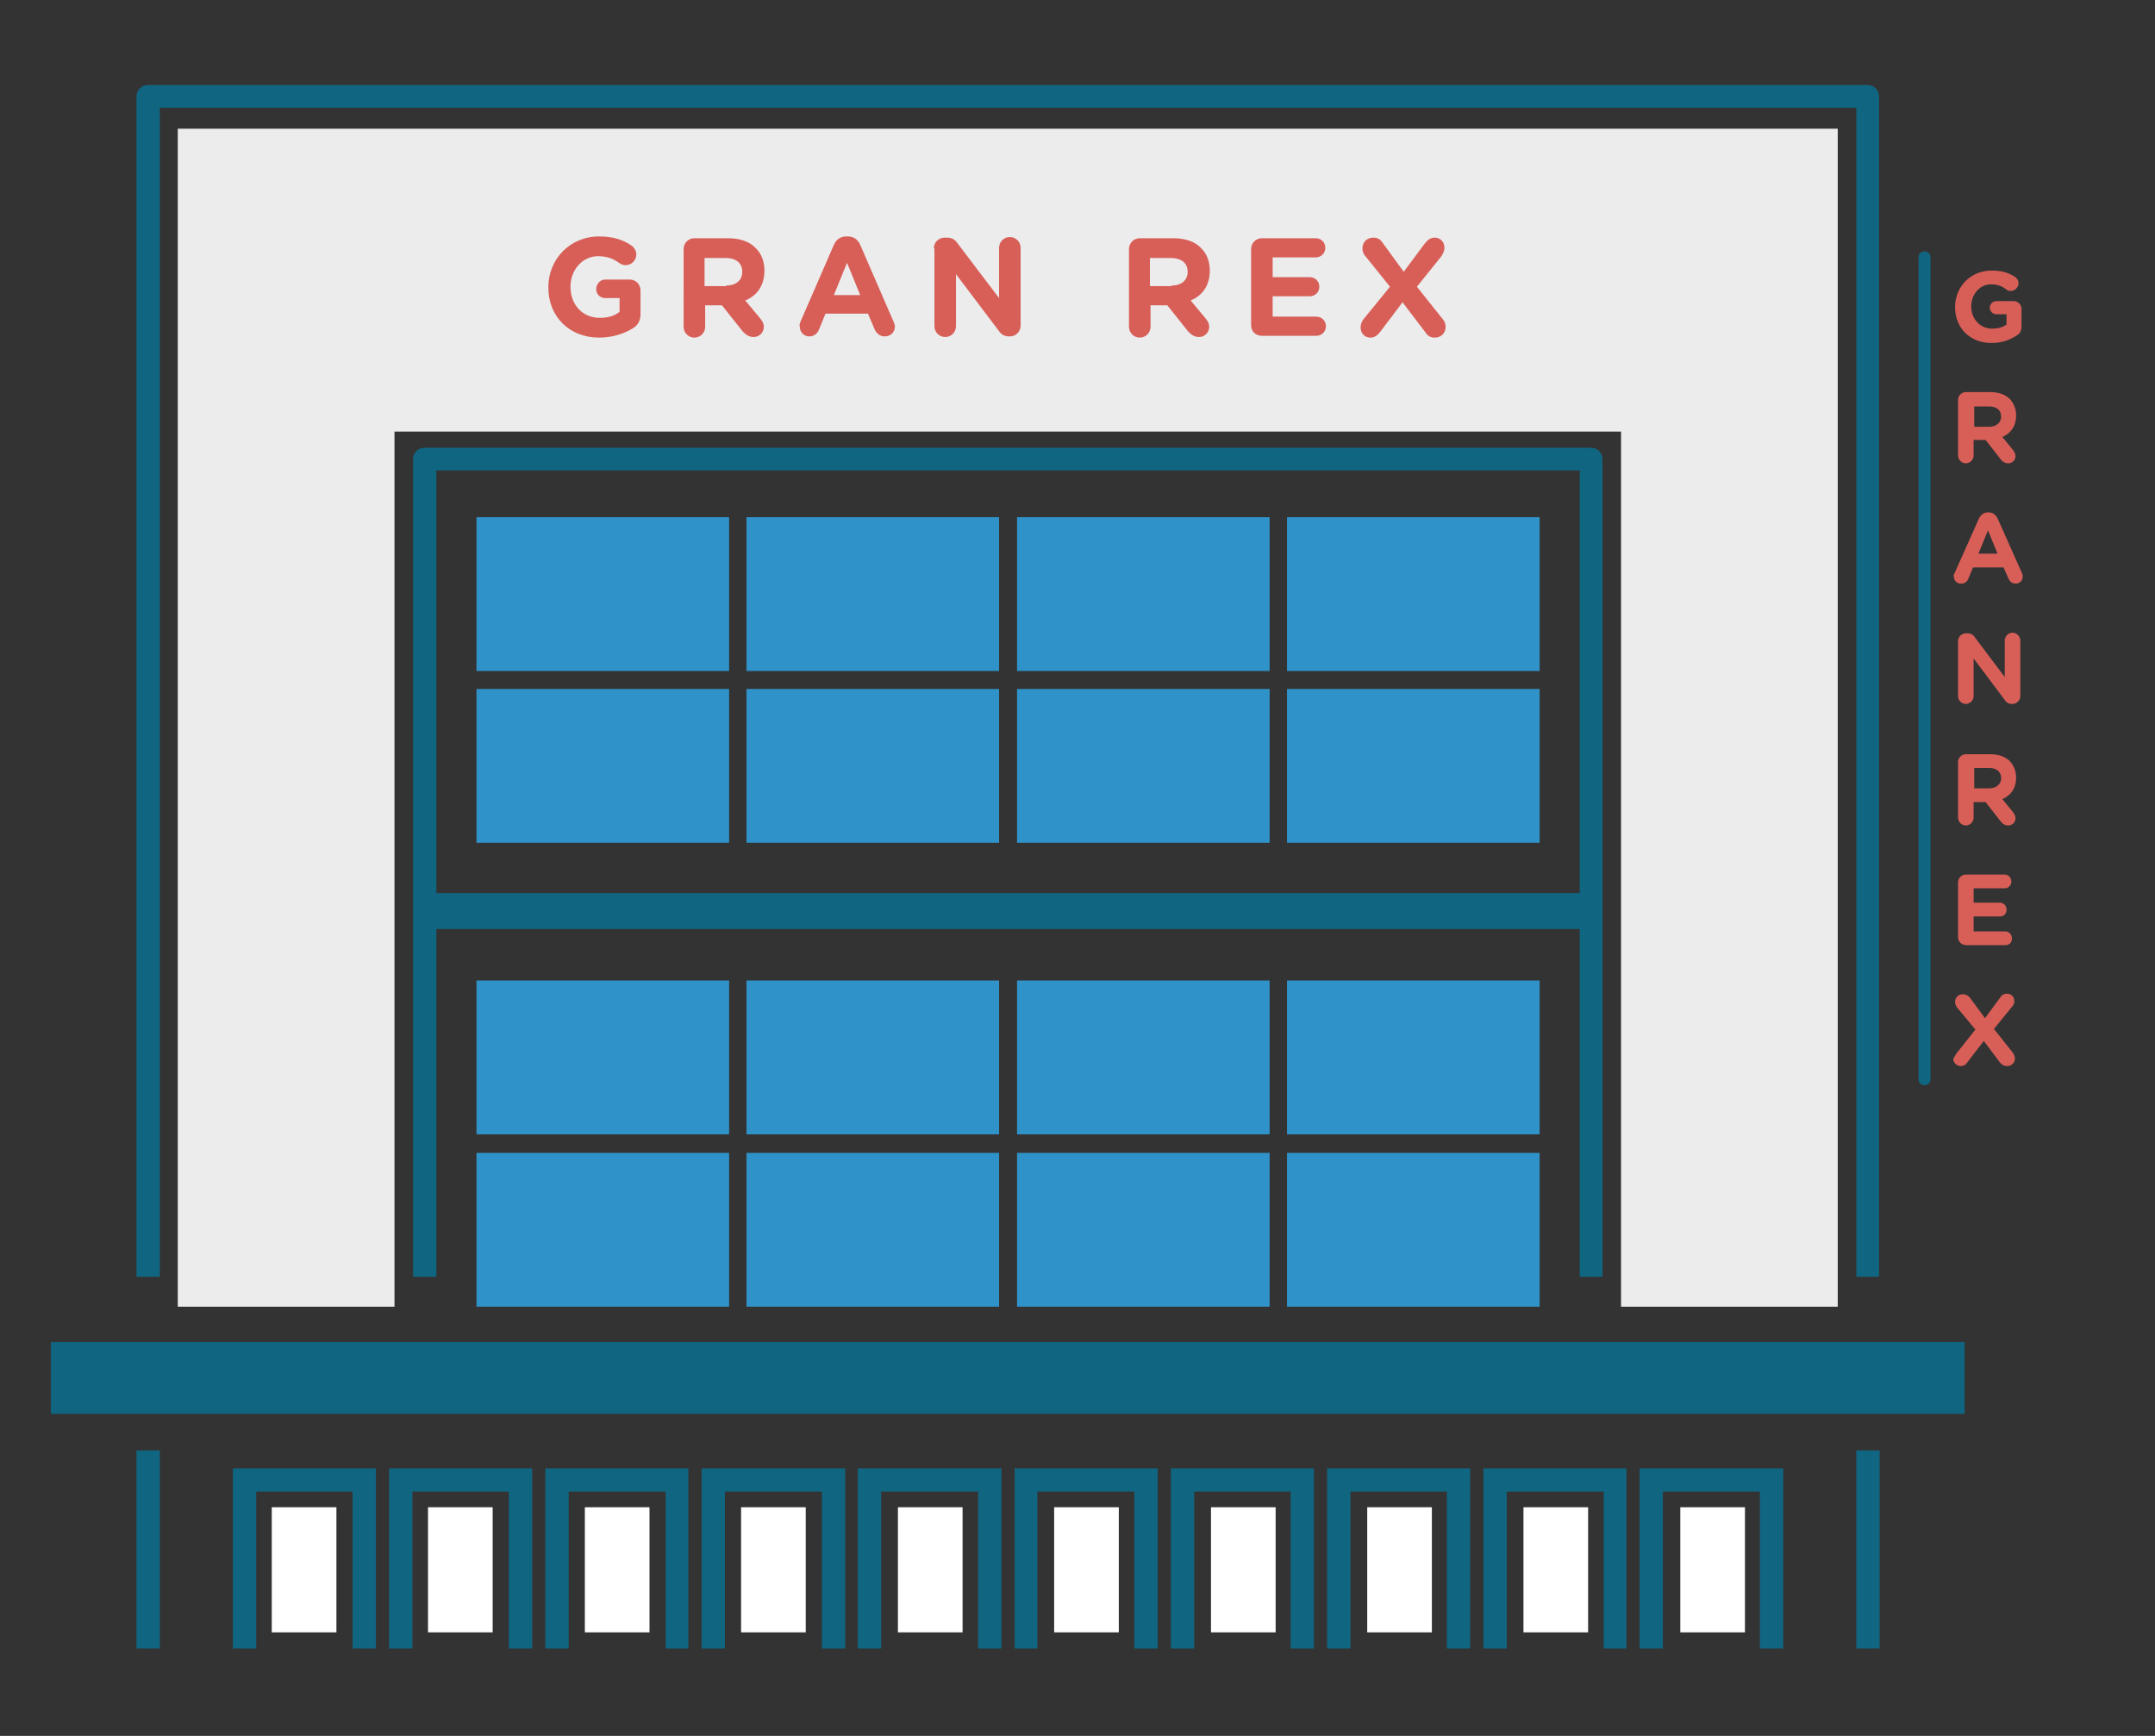 <?xml version="1.0" encoding="utf-8"?>
<!-- Generator: Adobe Illustrator 18.0.0, SVG Export Plug-In . SVG Version: 6.00 Build 0)  -->
<!DOCTYPE svg PUBLIC "-//W3C//DTD SVG 1.1//EN" "http://www.w3.org/Graphics/SVG/1.1/DTD/svg11.dtd">
<svg version="1.1" id="Layer_1" xmlns="http://www.w3.org/2000/svg" xmlns:xlink="http://www.w3.org/1999/xlink" x="0px" y="0px"
	 viewBox="0 0 360 290" enable-background="new 0 0 360 290" xml:space="preserve">
<rect x="0" y="0" width="360" height="290" fill="#333333" stroke="none"/>
<g>
	<g>
		<g>
			<polygon fill="#ECECEC" points="270.8,218.3 270.8,72.1 65.9,72.1 65.9,218.3 29.7,218.3 29.7,21.5 307,21.5 307,218.3 			"/>
			<path fill="#106580" d="M314,213.3h-3.9V18H26.7v195.3h-3.9V16.1c0-1.1,0.9-1.9,1.9-1.9H312c1.1,0,1.9,0.9,1.9,1.9V213.3z"/>
			<path fill="#106580" d="M267.8,213.3h-3.9V78.6h-191v134.7H69V76.7c0-1.1,0.9-1.9,1.9-1.9h194.9c1.1,0,1.9,0.9,1.9,1.9V213.3z"/>
			<g>
				<g>
					<path fill="#D85F58" d="M91.6,48L91.6,48c0-4.7,3.6-8.5,8.5-8.5c2.4,0,4.1,0.6,5.5,1.6c0.3,0.3,0.7,0.7,0.7,1.4
						c0,1-0.8,1.8-1.8,1.8c-0.5,0-0.8-0.2-1.1-0.4c-1-0.7-2-1.1-3.5-1.1c-2.6,0-4.6,2.3-4.6,5.1v0c0,3,2,5.2,4.9,5.2
						c1.3,0,2.4-0.3,3.3-1v-2.3h-2.4c-0.9,0-1.5-0.7-1.5-1.5c0-0.9,0.7-1.6,1.5-1.6h4.1c1,0,1.8,0.8,1.8,1.8v4c0,1-0.4,1.8-1.2,2.3
						c-1.3,0.8-3.2,1.6-5.7,1.6C95.1,56.4,91.6,52.9,91.6,48z"/>
					<path fill="#D85F58" d="M114.2,41.6c0-1,0.8-1.8,1.8-1.8h5.6c2.1,0,3.7,0.6,4.7,1.7c0.9,0.9,1.4,2.2,1.4,3.7v0
						c0,2.6-1.3,4.2-3.2,5l2.5,3c0.3,0.4,0.6,0.8,0.6,1.4c0,1-0.8,1.7-1.7,1.7c-0.8,0-1.3-0.4-1.8-0.9l-3.5-4.4h-2.8v3.6
						c0,1-0.8,1.8-1.8,1.8c-1,0-1.8-0.8-1.8-1.8V41.6z M121.3,47.7c1.7,0,2.7-0.9,2.7-2.3v0c0-1.5-1.1-2.3-2.8-2.3h-3.5v4.7H121.3z"
						/>
					<path fill="#D85F58" d="M133.7,53.8l5.6-12.9c0.4-0.9,1.1-1.4,2.1-1.4h0.2c1,0,1.7,0.5,2.1,1.4l5.6,12.9
						c0.1,0.3,0.2,0.5,0.2,0.7c0,1-0.7,1.7-1.7,1.7c-0.8,0-1.4-0.5-1.7-1.2l-1.1-2.6h-7.1l-1.1,2.7c-0.3,0.7-0.9,1.1-1.6,1.1
						c-0.9,0-1.6-0.7-1.6-1.7C133.5,54.3,133.6,54.1,133.7,53.8z M143.7,49.3l-2.2-5.4l-2.2,5.4H143.7z"/>
					<path fill="#D85F58" d="M156,41.5c0-1,0.8-1.8,1.8-1.8h0.4c0.9,0,1.4,0.4,1.8,1l6.9,9.1v-8.4c0-1,0.8-1.8,1.8-1.8
						s1.8,0.8,1.8,1.8v13c0,1-0.8,1.8-1.8,1.8h-0.1c-0.9,0-1.4-0.4-1.8-1l-7.1-9.4v8.7c0,1-0.8,1.8-1.8,1.8s-1.8-0.8-1.8-1.8V41.5z"
						/>
					<path fill="#D85F58" d="M188.6,41.6c0-1,0.8-1.8,1.8-1.8h5.6c2.1,0,3.7,0.6,4.7,1.7c0.9,0.9,1.4,2.2,1.4,3.7v0
						c0,2.6-1.3,4.2-3.2,5l2.5,3c0.3,0.4,0.6,0.8,0.6,1.4c0,1-0.8,1.7-1.7,1.7c-0.8,0-1.3-0.4-1.8-0.9l-3.5-4.4h-2.8v3.6
						c0,1-0.8,1.8-1.8,1.8s-1.8-0.8-1.8-1.8V41.6z M195.7,47.7c1.7,0,2.7-0.9,2.7-2.3v0c0-1.5-1.1-2.3-2.8-2.3h-3.5v4.7H195.7z"/>
					<path fill="#D85F58" d="M209,54.3V41.6c0-1,0.8-1.8,1.8-1.8h9c0.9,0,1.6,0.7,1.6,1.6s-0.7,1.6-1.6,1.6h-7.2v3.3h6.2
						c0.9,0,1.6,0.7,1.6,1.6s-0.7,1.6-1.6,1.6h-6.2v3.4h7.3c0.9,0,1.6,0.7,1.6,1.6s-0.7,1.6-1.6,1.6h-9.1
						C209.8,56.1,209,55.4,209,54.3z"/>
					<path fill="#D85F58" d="M227.8,53.3l4.4-5.4l-4.1-5.1c-0.3-0.3-0.5-0.8-0.5-1.3c0-1,0.7-1.8,1.8-1.8c0.8,0,1.2,0.3,1.6,0.9
						l3.5,4.8l3.5-4.7c0.5-0.6,0.9-1,1.7-1s1.6,0.6,1.6,1.7c0,0.5-0.2,0.9-0.5,1.4l-4.1,5.1l4.3,5.4c0.3,0.3,0.5,0.8,0.5,1.3
						c0,1-0.7,1.8-1.8,1.8c-0.8,0-1.2-0.3-1.6-0.9l-3.8-5l-3.7,4.9c-0.5,0.6-0.9,1-1.7,1s-1.6-0.6-1.6-1.7
						C227.3,54.1,227.5,53.7,227.8,53.3z"/>
				</g>
			</g>
			<g>
				<g>
					<rect x="79.6" y="86.4" fill="#2F92C8" width="42.2" height="25.7"/>
					<rect x="124.7" y="86.4" fill="#2F92C8" width="42.2" height="25.7"/>
					<rect x="169.9" y="86.4" fill="#2F92C8" width="42.2" height="25.7"/>
					<rect x="215" y="86.4" fill="#2F92C8" width="42.2" height="25.7"/>
					<rect x="79.6" y="115.1" fill="#2F92C8" width="42.2" height="25.7"/>
					<rect x="124.7" y="115.1" fill="#2F92C8" width="42.2" height="25.7"/>
					<rect x="169.9" y="115.1" fill="#2F92C8" width="42.2" height="25.7"/>
					<rect x="215" y="115.1" fill="#2F92C8" width="42.2" height="25.7"/>
				</g>
			</g>
			<g>
				<g>
					<rect x="79.6" y="163.8" fill="#2F92C8" width="42.2" height="25.7"/>
					<rect x="124.7" y="163.8" fill="#2F92C8" width="42.2" height="25.7"/>
					<rect x="169.9" y="163.8" fill="#2F92C8" width="42.2" height="25.7"/>
					<rect x="215" y="163.8" fill="#2F92C8" width="42.2" height="25.7"/>
					<rect x="79.6" y="192.6" fill="#2F92C8" width="42.2" height="25.7"/>
					<rect x="124.7" y="192.6" fill="#2F92C8" width="42.2" height="25.7"/>
					<rect x="169.9" y="192.6" fill="#2F92C8" width="42.2" height="25.7"/>
					<rect x="215" y="192.6" fill="#2F92C8" width="42.2" height="25.7"/>
				</g>
			</g>
			<rect x="70.9" y="149.2" fill="#106580" width="194.9" height="6"/>
			<rect x="8.5" y="224.2" fill="#106580" width="319.7" height="12"/>
		</g>
		<g>
			<g>
				<path fill="#D85F58" d="M326.6,51.3L326.6,51.3c0-3.4,2.6-6.1,6.1-6.1c1.8,0,2.9,0.4,4,1.1c0.2,0.2,0.5,0.5,0.5,1
					c0,0.7-0.6,1.3-1.3,1.3c-0.4,0-0.6-0.1-0.8-0.3c-0.7-0.5-1.4-0.8-2.5-0.8c-1.9,0-3.3,1.7-3.3,3.7v0c0,2.1,1.5,3.7,3.5,3.7
					c0.9,0,1.8-0.2,2.4-0.7v-1.7h-1.7c-0.6,0-1.1-0.5-1.1-1.1s0.5-1.1,1.1-1.1h2.9c0.7,0,1.3,0.6,1.3,1.3v2.9c0,0.8-0.3,1.3-0.9,1.6
					c-0.9,0.6-2.3,1.2-4.1,1.2C329.1,57.3,326.6,54.8,326.6,51.3z"/>
				<path fill="#D85F58" d="M327.1,66.8c0-0.7,0.6-1.3,1.3-1.3h4c1.5,0,2.6,0.4,3.4,1.2c0.6,0.7,1,1.6,1,2.7v0c0,1.8-0.9,3-2.3,3.6
					l1.8,2.2c0.2,0.3,0.4,0.6,0.4,1c0,0.7-0.6,1.2-1.2,1.2c-0.6,0-1-0.3-1.3-0.7l-2.5-3.2h-2v2.6c0,0.7-0.6,1.3-1.3,1.3
					c-0.7,0-1.3-0.6-1.3-1.3V66.8z M332.3,71.3c1.2,0,2-0.7,2-1.7v0c0-1.1-0.8-1.7-2-1.7h-2.5v3.4H332.3z"/>
				<path fill="#D85F58" d="M326.5,95.8l4.1-9.2c0.3-0.6,0.8-1,1.5-1h0.1c0.7,0,1.2,0.4,1.5,1l4.1,9.2c0.1,0.2,0.1,0.4,0.1,0.5
					c0,0.7-0.5,1.2-1.2,1.2c-0.6,0-1-0.4-1.2-0.9l-0.8-1.8h-5.1l-0.8,1.9c-0.2,0.5-0.6,0.8-1.2,0.8c-0.7,0-1.2-0.5-1.2-1.2
					C326.3,96.1,326.4,96,326.5,95.8z M333.7,92.5l-1.6-3.9l-1.6,3.9H333.7z"/>
				<path fill="#D85F58" d="M327.1,107.1c0-0.7,0.6-1.3,1.3-1.3h0.3c0.6,0,1,0.3,1.3,0.8l4.9,6.5V107c0-0.7,0.6-1.3,1.3-1.3
					s1.3,0.6,1.3,1.3v9.3c0,0.7-0.6,1.3-1.3,1.3h-0.1c-0.6,0-1-0.3-1.3-0.8l-5.1-6.8v6.3c0,0.7-0.6,1.3-1.3,1.3
					c-0.7,0-1.3-0.6-1.3-1.3V107.1z"/>
				<path fill="#D85F58" d="M327.1,127.3c0-0.7,0.6-1.3,1.3-1.3h4c1.5,0,2.6,0.4,3.4,1.2c0.6,0.7,1,1.6,1,2.7v0c0,1.8-0.9,3-2.3,3.6
					l1.8,2.2c0.2,0.3,0.4,0.6,0.4,1c0,0.7-0.6,1.2-1.2,1.2c-0.6,0-1-0.3-1.3-0.7l-2.5-3.2h-2v2.6c0,0.7-0.6,1.3-1.3,1.3
					c-0.7,0-1.3-0.6-1.3-1.3V127.3z M332.3,131.7c1.2,0,2-0.7,2-1.7v0c0-1.1-0.8-1.7-2-1.7h-2.5v3.4H332.3z"/>
				<path fill="#D85F58" d="M327.1,156.6v-9.2c0-0.7,0.6-1.3,1.3-1.3h6.5c0.6,0,1.1,0.5,1.1,1.2c0,0.6-0.5,1.1-1.1,1.1h-5.2v2.4h4.4
					c0.6,0,1.1,0.5,1.1,1.2s-0.5,1.1-1.1,1.1h-4.4v2.5h5.3c0.6,0,1.1,0.5,1.1,1.2s-0.5,1.1-1.1,1.1h-6.5
					C327.7,157.9,327.1,157.3,327.1,156.6z"/>
				<path fill="#D85F58" d="M326.9,175.9l3.1-3.9l-3-3.6c-0.2-0.3-0.4-0.6-0.4-1c0-0.7,0.5-1.3,1.3-1.3c0.5,0,0.9,0.2,1.2,0.6
					l2.5,3.4l2.5-3.4c0.3-0.5,0.7-0.7,1.2-0.7c0.6,0,1.2,0.5,1.2,1.2c0,0.4-0.1,0.7-0.4,1l-3,3.7l3.1,3.9c0.2,0.3,0.4,0.6,0.4,1
					c0,0.7-0.5,1.3-1.3,1.3c-0.5,0-0.9-0.2-1.2-0.6l-2.7-3.6l-2.7,3.5c-0.3,0.5-0.7,0.7-1.2,0.7s-1.2-0.5-1.2-1.2
					C326.5,176.6,326.6,176.3,326.9,175.9z"/>
			</g>
		</g>
		<path fill="#106580" d="M321.5,181.3c-0.6,0-1-0.4-1-1V43c0-0.6,0.4-1,1-1s1,0.4,1,1v137.3C322.5,180.9,322.1,181.3,321.5,181.3z"
			/>
	</g>
	<rect x="22.8" y="242.3" fill="#106580" width="3.9" height="33.1"/>
	<rect x="310.1" y="242.3" fill="#106580" width="3.9" height="33.1"/>
	<polygon fill="#106580" points="62.8,275.4 58.9,275.4 58.9,249.2 42.8,249.2 42.8,275.4 38.9,275.4 38.9,245.3 62.8,245.3 	"/>
	<polygon fill="#106580" points="88.9,275.4 85,275.4 85,249.2 68.9,249.2 68.9,275.4 65,275.4 65,245.3 88.9,245.3 	"/>
	<polygon fill="#106580" points="115,275.4 111.2,275.4 111.2,249.2 95,249.2 95,275.4 91.1,275.4 91.1,245.3 115,245.3 	"/>
	<polygon fill="#106580" points="141.2,275.4 137.3,275.4 137.3,249.2 121.1,249.2 121.1,275.4 117.2,275.4 117.2,245.3 
		141.2,245.3 	"/>
	<polygon fill="#106580" points="167.3,275.4 163.4,275.4 163.4,249.2 147.2,249.2 147.2,275.4 143.3,275.4 143.3,245.3 
		167.3,245.3 	"/>
	<polygon fill="#106580" points="193.4,275.4 189.5,275.4 189.5,249.2 173.3,249.2 173.3,275.4 169.5,275.4 169.5,245.3 
		193.4,245.3 	"/>
	<polygon fill="#106580" points="219.5,275.4 215.6,275.4 215.6,249.2 199.5,249.2 199.5,275.4 195.6,275.4 195.6,245.3 
		219.5,245.3 	"/>
	<polygon fill="#106580" points="245.6,275.4 241.7,275.4 241.7,249.2 225.6,249.2 225.6,275.4 221.7,275.4 221.7,245.3 
		245.6,245.3 	"/>
	<polygon fill="#106580" points="271.7,275.4 267.9,275.4 267.9,249.2 251.7,249.2 251.7,275.4 247.8,275.4 247.8,245.3 
		271.7,245.3 	"/>
	<polygon fill="#106580" points="297.9,275.4 294,275.4 294,249.2 277.8,249.2 277.8,275.4 273.9,275.4 273.9,245.3 297.9,245.3 	
		"/>
	<rect x="45.4" y="251.8" fill="#FFFFFF" width="10.8" height="20.9"/>
	<rect x="71.5" y="251.8" fill="#FFFFFF" width="10.8" height="20.9"/>
	<rect x="97.7" y="251.8" fill="#FFFFFF" width="10.8" height="20.9"/>
	<rect x="123.8" y="251.8" fill="#FFFFFF" width="10.8" height="20.9"/>
	<rect x="150" y="251.8" fill="#FFFFFF" width="10.8" height="20.9"/>
	<rect x="176.1" y="251.8" fill="#FFFFFF" width="10.8" height="20.9"/>
	<rect x="202.3" y="251.8" fill="#FFFFFF" width="10.8" height="20.9"/>
	<rect x="228.4" y="251.8" fill="#FFFFFF" width="10.8" height="20.9"/>
	<rect x="254.5" y="251.8" fill="#FFFFFF" width="10.8" height="20.9"/>
	<rect x="280.7" y="251.8" fill="#FFFFFF" width="10.8" height="20.9"/>
</g>
</svg>
